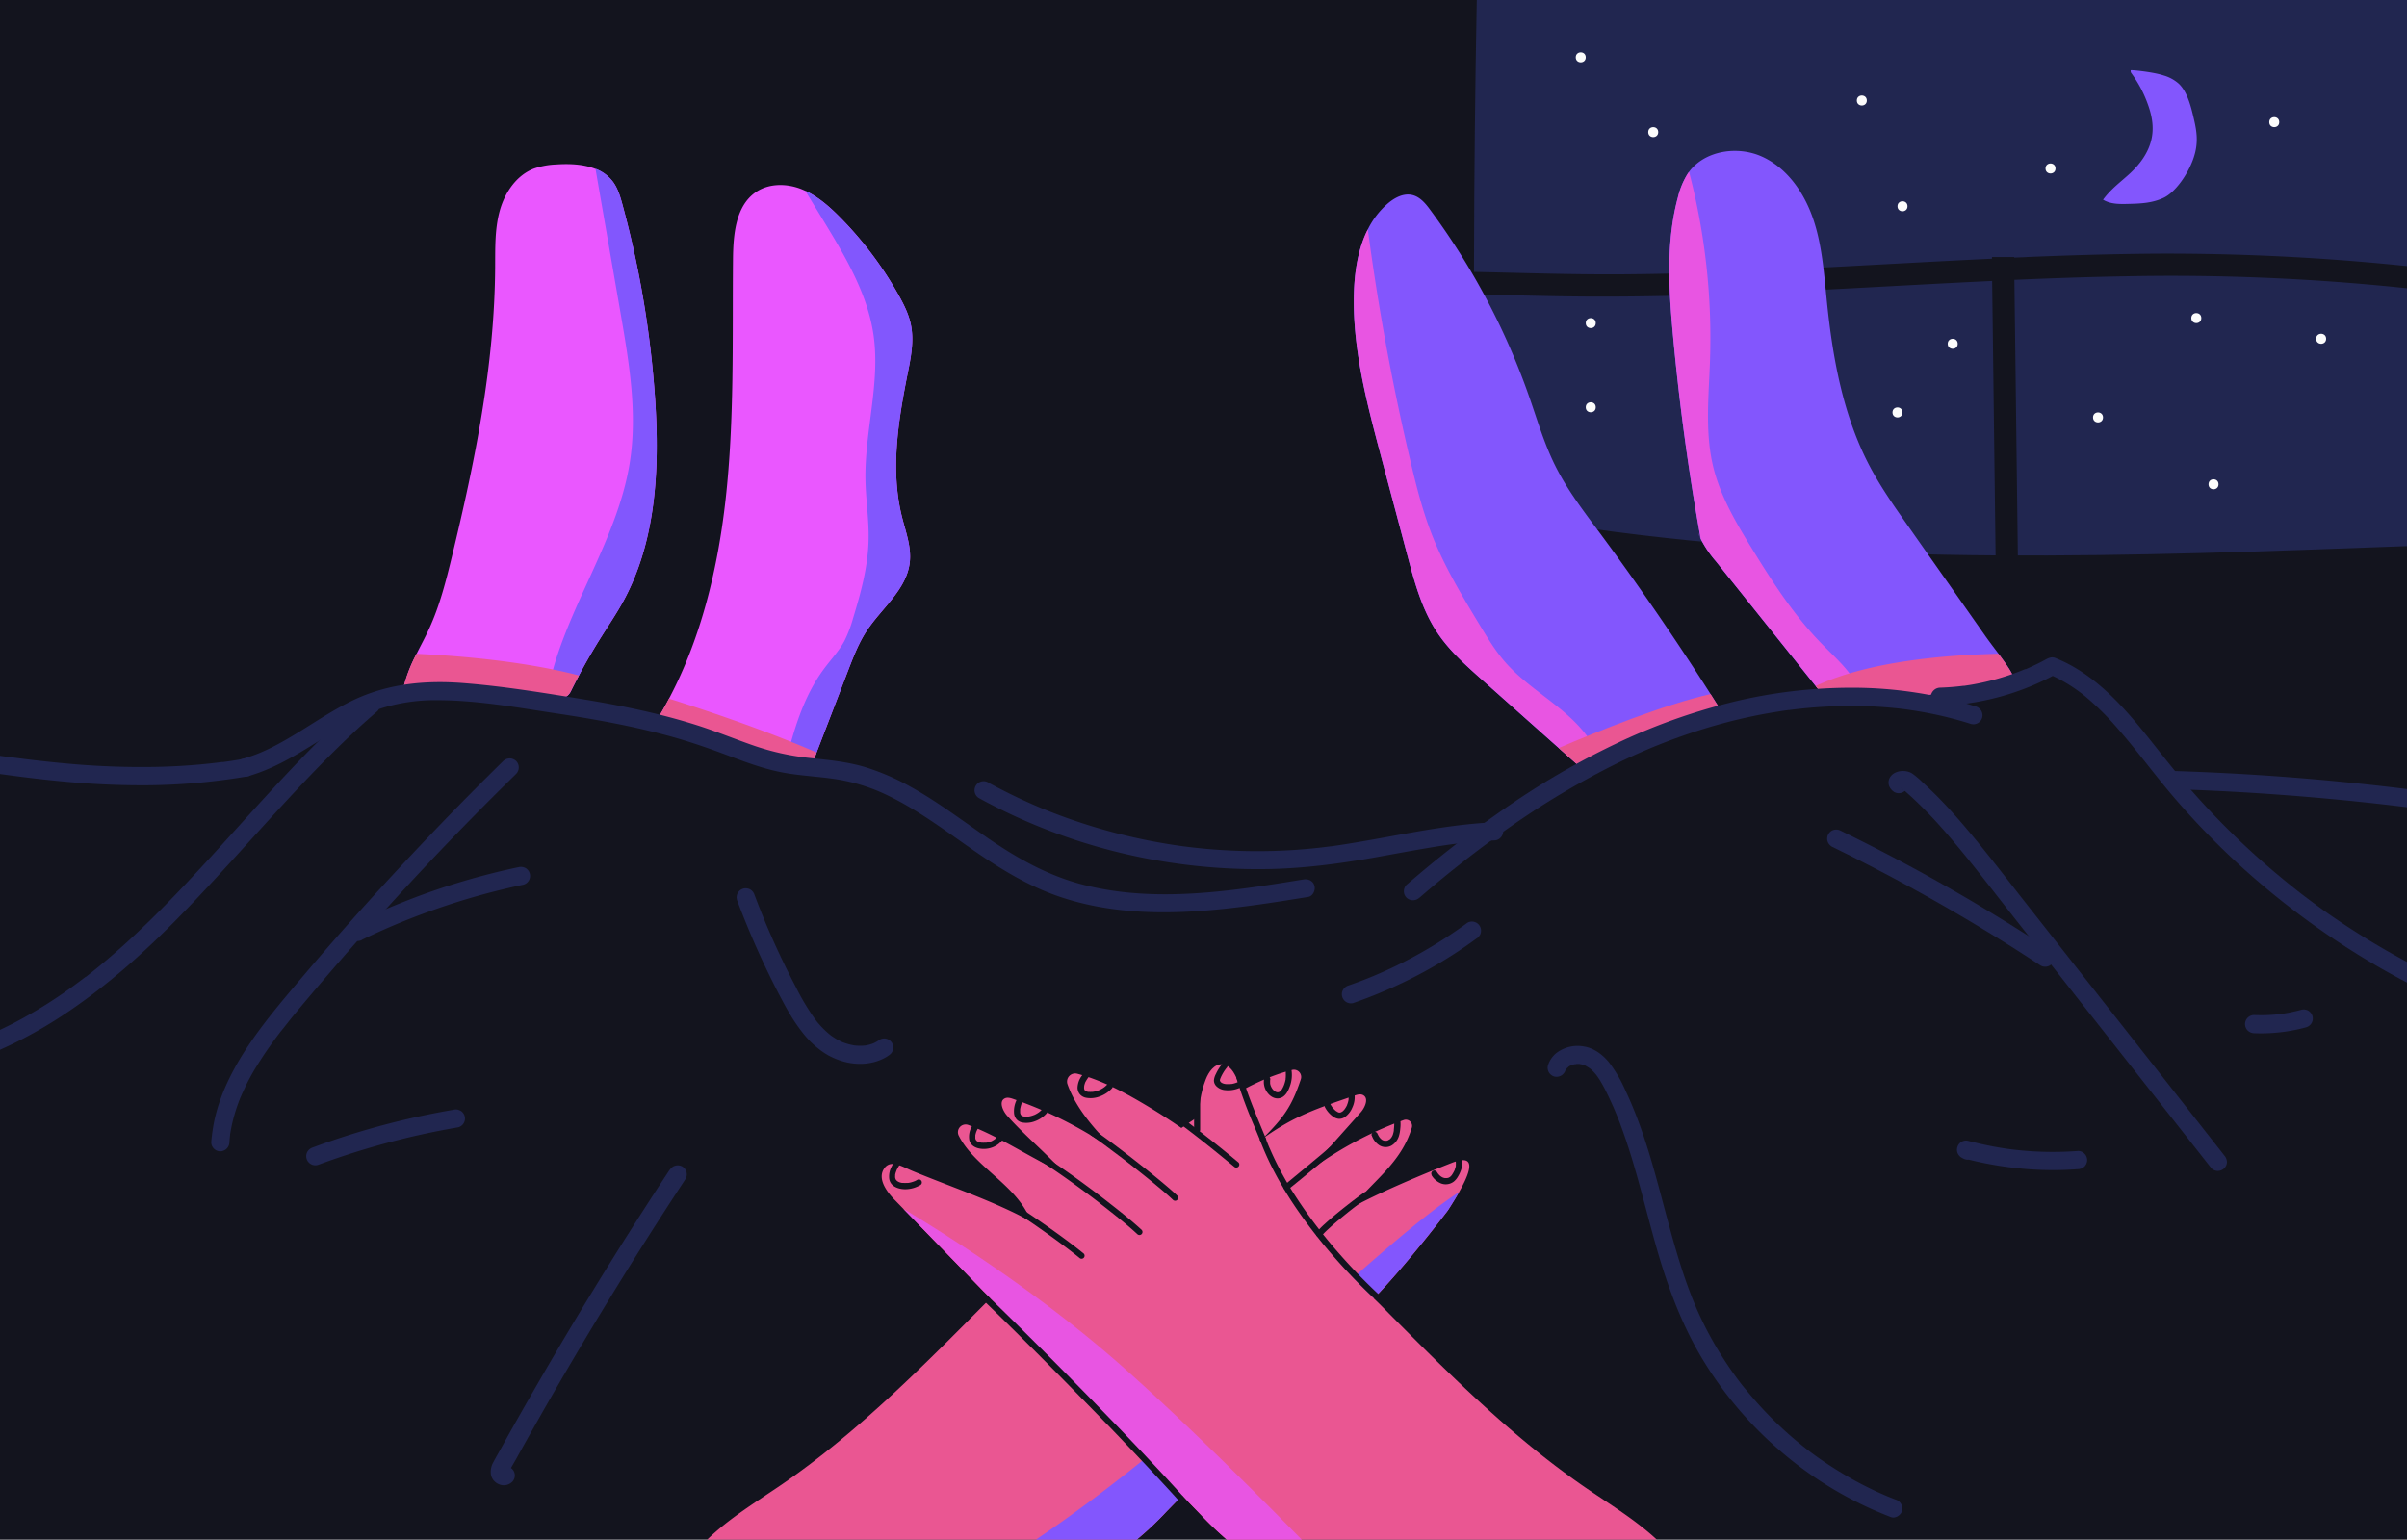 <svg xmlns="http://www.w3.org/2000/svg" width="1080" height="691.06" viewBox="0 0 1080 691.06"><g id="Layer_2" data-name="Layer 2"><g id="Couple01_448185814"><g id="Couple01_448185814-2" data-name="Couple01_448185814"><path d="M0 0h1080v691.06H0z" fill="#13141e"/><path d="M404.7 232c1.68 6.7 4.26 13.42 3.51 20.29-1.36 12.36-12.66 20.65-19.43 31-3.49 5.34-5.82 11.37-8.12 17.34q-7.12 18.56-14.26 37.1c-.37 1-.75 2-1.13 2.94-.58 1.52-1.25 3.15-2.62 4a6.6 6.6.0 0 1-4 .62 39.42 39.42.0 0 1-6.59-1.1c-7.82-1.95-15.21-5.94-22.74-9.08-12.69-5.29-36.22-9.32-36.22-9.32q3.81-6 7.09-12.23c14.46-27.38 21.9-58.4 25.38-89.41 4-35.72 3-71.79 3.32-107.74.09-11 1.15-23.72 10-30 5.88-4.17 13.91-4.16 20.6-1.55.62.25 1.23.51 1.83.79 5.89 2.73 10.92 7.18 15.54 11.84a162.85 162.85.0 0 1 26.34 35c2.34 4.18 4.53 8.54 5.49 13.25 1.49 7.29.0 14.83-1.49 22.12C403 189 399.45 211.07 404.7 232z" fill="#ea57ff"/><path d="M1080 0V245.15h-1.13c-121.83 4.56-244.72 9.07-365-7.88-17.13-2.42-34.47-5.28-51.75-3.75Q660.4 116.79 662.62.0z" fill="#212650"/><path d="M1080 119.43v9.94l-6.26-.64A1005.06 1005.06.0 0 0 954.16 124c-16.78.29-33.55.87-50.32 1.6q.2 16.17.41 32.32.69 55.58 1.39 111.16a4.64 4.64.0 0 1 2.33 3 8.41 8.41.0 0 1-5.89 10.1 5 5 0 0 1-6.31-4.81q-.43-33.51-.85-67-.52-42.14-1.06-84.26c-19.9.93-39.81 2.05-59.71 3.11-40 2.14-80 4.07-120.11 3.9-40.54-.17-81.11-2.91-121.61.0-6.42.47-6.37-9.51.0-10 44.92-3.23 90 .28 135 0 55.52-.38 110.91-4.39 166.35-7q-.15-12.28-.31-24.58Q892.86 45.75 892.28.0h10q.25 19.54.49 39.08l1 76.53c21.25-.93 42.5-1.61 63.77-1.77A1041.16 1041.16.0 0 1 1080 119.43z" fill="#13141e"/><path d="M279.33 270.46c-2.87 5.17-6.2 10.08-9.36 15.09q-5.43 8.61-10.22 17.61-1.75 3.29-3.4 6.6a6.67 6.67.0 0 1-1.68 2.42c-1.18.93-2.81 1-4.31.95l-5.05-.05-40.75-.33c-7.52-.06-15.34-.19-22.08-3.53a3.72 3.72.0 0 0-1.49-.45 66 66 0 0 1 5.93-15.33c1.92-3.84 4-7.63 5.75-11.51 4.67-10.23 7.45-21.2 10.1-32.12 10.34-42.64 19.15-86 19.4-129.88.05-8.51-.2-17.15 2.07-25.35s7.57-16.06 15.55-19a34.66 34.66.0 0 1 9.76-1.76c5.87-.41 12.32-.16 17.66 2a17.6 17.6.0 0 1 7.87 5.87c2.17 3 3.22 6.57 4.18 10.1a447.58 447.58.0 0 1 14.68 87.44C296 210.35 294.5 243.12 279.33 270.46z" fill="#ea57ff"/><path d="M404.7 232c1.68 6.7 4.26 13.42 3.51 20.29-1.36 12.36-12.66 20.65-19.43 31-3.49 5.34-5.82 11.37-8.12 17.34q-7.12 18.56-14.26 37.1c-.37 1-.75 2-1.13 2.94-.58 1.52-1.25 3.15-2.62 4a6.6 6.6.0 0 1-4 .62 39.42 39.42.0 0 1-6.59-1.1c3.78-15.58 8.19-31.3 17.74-44.1 3-4.06 6.56-7.8 9-12.25a56.1 56.1.0 0 0 3.93-10.24c3.53-11.56 6.77-23.36 7-35.44.2-8.93-1.24-17.81-1.41-26.73-.4-21.68 6.68-43.3 3.67-64.77-2.63-18.68-12.64-35.39-22.44-51.51q-4.11-6.75-8.21-13.5c5.89 2.73 10.92 7.18 15.54 11.84a162.85 162.85.0 0 1 26.34 35c2.34 4.18 4.53 8.54 5.49 13.25 1.49 7.29.0 14.83-1.49 22.12C403 189 399.45 211.07 404.7 232z" fill="#8257fd"/><path d="M279.33 270.46c-2.87 5.17-6.2 10.08-9.36 15.09q-5.43 8.61-10.22 17.61-1.75 3.29-3.4 6.6a6.67 6.67.0 0 1-1.68 2.42c-1.18.93-2.81 1-4.31.95l-5.05-.05c6-36.53 31.47-68.64 37.29-105.61 3.51-22.31-.36-45-4.22-67.29l-10.77-62c-.14-.82-.28-1.64-.4-2.46a17.6 17.6.0 0 1 7.87 5.87c2.17 3 3.22 6.57 4.18 10.1a447.58 447.58.0 0 1 14.68 87.44C296 210.35 294.5 243.12 279.33 270.46z" fill="#8257fd"/><path d="M259.75 303.16q-1.75 3.29-3.4 6.6a6.67 6.67.0 0 1-1.68 2.42c-1.18.93-2.81 1-4.31.95l-45.8-.38c-7.52-.06-15.34-.19-22.08-3.53a3.72 3.72.0 0 0-1.49-.45 66 66 0 0 1 5.93-15.33C204.89 294.27 234.59 296.61 259.75 303.16z" fill="#ea5692"/><path d="M366.4 337.73c-.37 1-.75 2-1.13 2.94-.58 1.52-1.25 3.15-2.62 4a6.6 6.6.0 0 1-4 .62c-10.35-.79-19.72-6.17-29.33-10.18-12.69-5.29-36.22-9.32-36.22-9.32q3.81-6 7.09-12.23C315.09 318.26 342.65 327.39 366.4 337.73z" fill="#ea5692"/><path d="M773.62 321.22c-23 3.3-45.46 12.25-57.37 17.58-5.5 2.45-8.74 4.14-8.74 4.14l-8.12-7.23L665.1 305.2c-7.43-6.61-15-13.33-20.43-21.63-6.75-10.26-10-22.35-13.16-34.22l-12-45.08c-6.45-24.27-12.95-49-11.95-74.06.37-9.3 2-19 6.17-27.24a36.78 36.78.0 0 1 9.06-11.72c3.06-2.57 7-4.66 10.92-3.72 3.5.84 6 3.88 8.1 6.77a316.45 316.45.0 0 1 44.36 83.85c3.58 10.26 6.65 20.75 11.46 30.49 5.41 11 12.9 20.75 20.19 30.57 16.7 22.51 34.29 48.06 49.7 72.31C769.6 314.78 771.64 318 773.62 321.22z" fill="#8356fd"/><path d="M716.25 338.8c-5.5 2.45-8.74 4.14-8.74 4.14l-8.12-7.23L665.1 305.2c-7.43-6.61-15-13.33-20.43-21.63-6.75-10.26-10-22.35-13.16-34.22l-12-45.08c-6.45-24.27-12.95-49-11.95-74.06.37-9.3 2-19 6.17-27.24.17 1.15.32 2.3.48 3.44q6.9 51 18.79 101.17c2.6 11 5.4 22 9.53 32.51 5.66 14.41 13.73 27.73 21.76 41 3.39 5.59 6.81 11.21 11.11 16.13 11.14 12.76 27.72 20.27 37.42 34.15a19.43 19.43.0 0 1 3.28 6.73C716.16 338.32 716.21 338.55 716.25 338.8z" fill="#e855e2"/><path d="M903.24 304.45c-.53 2.1-40.63 8.5-67.26 10.84-4 .35-7.76.62-11 .76a7.2 7.2.0 0 1-3.52-.44 7.06 7.06.0 0 1-2.33-2.16l-4.45-5.55-44.85-56.06a49.76 49.76.0 0 1-6.75-10q-8.26-45.72-12.49-92c-1.87-20.47-3.1-41.45 2.27-61.29a35.85 35.85.0 0 1 4.3-10.43c.22-.33.44-.65.69-1 7.14-9.56 21.73-11.81 32.71-6.85 11.34 5.12 19 16.26 23 28s4.85 24.33 6.11 36.69c2.61 25.66 7.27 51.62 19.33 74.43 4.87 9.21 10.87 17.77 16.86 26.3q17.5 24.91 35 49.84c1.61 2.29 3.77 5.11 5.84 7.87C900.31 298.25 903.62 302.92 903.24 304.45z" fill="#8356fd"/><path d="M763.1 241.88v-.12.08S763.1 241.86 763.1 241.88z" fill="#8356fd"/><path d="M763.06 241.76a21 21 0 0 1-1-2.67z" fill="#8356fd"/><path d="M836 315.29c-4 .35-7.76.62-11 .76a7.2 7.2.0 0 1-3.52-.44 7.06 7.06.0 0 1-2.33-2.16l-4.45-5.55-44.85-56.06a49.76 49.76.0 0 1-6.75-10q-8.26-45.72-12.49-92c-1.87-20.47-3.1-41.45 2.27-61.29a35.85 35.85.0 0 1 4.3-10.43c.22-.33.44-.65.69-1a295.44 295.44.0 0 1 9.41 84.35c-.54 16.05-2.36 32.37 1.42 48 3.18 13.12 10.15 25 17.21 36.47 9.3 15.16 19 30.24 31.47 43 7.09 7.25 15.37 14.22 18.12 24A14.33 14.33.0 0 1 836 315.29z" fill="#e855e2"/><path d="M773.62 321.22c-33.58 4.83-66.11 21.72-66.11 21.72l-8.12-7.23c17.88-7.66 47-19.4 68.14-24.19C769.6 314.78 771.64 318 773.62 321.22z" fill="#ea5692"/><path d="M903.24 304.45c-.61 2.42-53.68 10.53-78.25 11.6a7.2 7.2.0 0 1-3.52-.44 7.06 7.06.0 0 1-2.33-2.16l-4.45-5.55c24.23-11.4 60-14 82-14.47C900.31 298.25 903.62 302.92 903.24 304.45z" fill="#ea5692"/><path d="M654.67 535.05c-1.41 2.5-3.1 5.25-5 8.19.0.0-18.35 24.21-33.2 39.48q-43 44.26-86.05 88.51l-6.84 7A143 143 0 0 1 510 691.06H317.28c10.06-9.76 22.26-17.07 33.83-25 34.33-23.63 63.73-53.58 93.23-83.31 27.19-27.39 54.45-54.58 85.71-76.46q10.08-7 20.75-13.31c9.14-5.33 18.74-10.18 29-12.76a3.25 3.25.0 0 1 3.88 4.15c-4.1 12.36-7.79 17.28-17.12 26.67 14.45-10.39 24.37-13.48 41.19-19.31 1.24-.43 2.63-.84 3.8-.26 2.74 1.36 1 5.5-1 7.78l-24.15 27.08a165.33 165.33.0 0 1 43.42-23.62 2.8 2.8.0 0 1 3.65 3.41c-4.7 15.71-17.33 23.92-27.27 36.08C622.69 533.07 651 522.1 651 522.1 661.7 517.81 661 523.9 654.67 535.05z" fill="#ea5692"/><path d="M578.15 533.78l6.14-5q5.31-4.37 10.57-8.77c1.19-1 2.41-2 3.56-3.07a1.37 1.37.0 0 0 0-1.92 1.39 1.39.0 0 0-1.93.0c-2.58 2.38-5.35 4.57-8 6.81q-5 4.15-10 8.27l-2.19 1.8a1.35 1.35.0 0 0 0 1.92 1.39 1.39.0 0 0 1.92.0z" fill="#13141e"/><path d="M654.67 535.05c-1.41 2.5-3.1 5.25-5 8.19.0.0-18.35 24.21-33.2 39.48q-43 44.26-86.05 88.51l-6.84 7A143 143 0 0 1 510 691.06H464.77C542.52 638.72 615.16 560.73 654.67 535.05z" fill="#8356fd"/><path d="M743.43 691.06H550.48a162.23 162.23.0 0 1-11.74-11.27q-4.15-4.27-8.32-8.56l-86.08-88.52q-19.51-20.09-39-40.15l-4-4.11c-3.7-3.8-7.62-9.42-4.72-13.85s7.92-1.08 12.89 1c17.46 7.24 36.42 13.49 53 22.58-5.58-15.88-25.09-24.11-32.34-38.47a3.47 3.47.0 0 1 4.33-4.79c14.85 5.59 28 14.93 43.13 21.77-8.05-9-17.69-16.9-25.74-25.93-2-2.27-3.79-6.42-1.05-7.78 1.17-.58 2.56-.17 3.8.26a184.11 184.11.0 0 1 47.23 24.5c-9.13-9.19-18.64-19.08-22.89-31.08a3.65 3.65.0 0 1 4.4-4.73c9.92 2.62 19.27 7.36 28.17 12.56Q521 5e2 530.05 506.25c31.62 21.73 59.1 49 86.42 76.47 30 30.23 59.83 60.8 94.74 84.84C722.17 675.1 733.69 682.05 743.43 691.06z" fill="#ea5692"/><path d="M983.85 51.13c-1.27-5.28-3-10.45-6.2-13.53a17.31 17.31.0 0 0-6.77-3.72c-4.68-1.59-14.77-2.59-14.84-2.33a1.6 1.6.0 0 0 .38 1.41 54.8 54.8.0 0 1 7.19 13.52c1.7 4.59 3 10 1.8 15.69-1.32 6.42-5.42 11.65-9.56 15.52s-8.63 7-12.23 11.94c3.39 2.05 7.47 2 11.44 1.88 5.17-.13 10.45-.28 15.67-2.7s10.79-10.29 13.33-17.39C986.81 63.71 985.56 58.18 983.85 51.13z" fill="#8356fd"/><path d="M584.1 691.06H550.48a162.23 162.23.0 0 1-11.74-11.27q-4.15-4.27-8.32-8.56l-86.08-88.52q-19.51-20.09-39-40.15c25.86 15.56 64 40.51 97.92 70.5C528.72 635.6 558.6 665.08 584.1 691.06z" fill="#e855e2"/><circle cx="835.39" cy="45.1" r="2.24" fill="#fcfcfc"/><circle cx="853.64" cy="92.58" r="2.24" fill="#fcfcfc"/><circle cx="709.27" cy="25.72" r="2.24" fill="#fcfcfc"/><circle cx="1041.47" cy="152.05" r="2.24" fill="#fcfcfc"/><circle cx="876.17" cy="154.3" r="2.24" fill="#fcfcfc"/><circle cx="985.47" cy="142.77" r="2.24" fill="#fcfcfc"/><circle cx="713.76" cy="182.79" r="2.24" fill="#fcfcfc"/><circle cx="851.39" cy="185.11" r="2.24" fill="#fcfcfc"/><circle cx="993.19" cy="217.36" r="2.24" fill="#fcfcfc"/><circle cx="941.37" cy="187.35" r="2.24" fill="#fcfcfc"/><circle cx="741.79" cy="59.29" r="2.24" fill="#fcfcfc"/><circle cx="713.76" cy="145.01" r="2.24" fill="#fcfcfc"/><circle cx="1020.44" cy="54.81" r="2.24" fill="#fcfcfc"/><circle cx="920.05" cy="75.61" r="2.24" fill="#fcfcfc"/><path d="M636.91 402.92A500.52 500.52.0 0 1 678 370.85a363.85 363.85.0 0 1 45.09-27A264.34 264.34.0 0 1 772 324.93a236.1 236.1.0 0 1 26.7-5.7c1-.17 2.09-.32 3.14-.46.07.0 1-.14.59-.09s.39-.05.36.0l2-.26c2.25-.27 4.51-.5 6.77-.71q6.78-.6 13.58-.77A194.14 194.14.0 0 1 852 318c1.12.12 2.24.26 3.35.41.48.06.14.0.0.0l.89.13 1.78.26c2.23.34 4.46.72 6.67 1.14q6.66 1.27 13.2 3.06 3.27.9 6.51 1.93a4.12 4.12.0 0 0 5-2.85 4.16 4.16.0 0 0-2.85-5 186.92 186.92.0 0 0-54.67-8.41 226.49 226.49.0 0 0-55.29 6.61 270 270 0 0 0-51.36 18.43 350.77 350.77.0 0 0-46.14 26.47 508.58 508.58.0 0 0-43 32.68c-1.67 1.42-3.35 2.84-5 4.27a4.1 4.1.0 0 0 0 5.77 4.21 4.21.0 0 0 5.78.0z" fill="#212650"/><path d="M110.9 348.49c14.8-4.11 27.3-13.12 40.29-20.93 6.32-3.79 12.84-7.35 19.86-9.65a81.36 81.36.0 0 1 25.71-3.64c17.59.06 35.24 3.27 52.59 5.89 17.66 2.66 35.28 5.8 52.49 10.62 8.45 2.37 16.71 5.25 24.91 8.35s16.16 6.06 24.65 7.63c9 1.68 18.28 1.82 27.29 3.6a82 82 0 0 1 20 6.84c13.14 6.39 24.87 15.21 36.81 23.53 12.43 8.67 25.25 16.71 39.67 21.65 31.91 10.92 66.58 7.2 99.23 2.19q6.27-1 12.54-2c2.18-.35 3.39-3.06 2.85-5-.63-2.31-2.84-3.2-5-2.84C552.35 4e2 518.1 405.44 485.7 397c-14.94-3.88-28.16-11.16-40.86-19.75-12.11-8.2-23.71-17.21-36.54-24.28a105.34 105.34.0 0 0-19.84-8.58c-8.16-2.5-16.61-3.29-25.06-4.18a113.22 113.22.0 0 1-25.84-5.79c-8.2-2.87-16.23-6.17-24.51-8.82-17-5.43-34.56-9-52.17-11.87s-35.32-5.77-53.06-7.15c-17.19-1.34-34.07.29-49.74 7.88-13.51 6.54-25.36 16.06-39 22.36a66.74 66.74.0 0 1-10.35 3.78c-5.06 1.41-2.91 9.28 2.17 7.87z" fill="#212650"/><path d="M670.34 369.06c-16.4.77-32.59 3.79-48.71 6.73-7.94 1.44-15.88 2.86-23.87 4l-.66.09h-.22l-1.31.16q-1.47.19-2.94.36c-1.87.21-3.74.41-5.61.58-3.68.33-7.36.59-11 .76a254.51 254.51.0 0 1-44.41-1.81l-1.2-.15c.73.09-.51-.08-.71-.1l-2.79-.41c-1.86-.28-3.71-.58-5.57-.91q-5.44-.94-10.87-2.13-10.82-2.36-21.41-5.65t-20.84-7.47l-1.3-.54-.7-.29-2.59-1.11q-2.49-1.1-4.95-2.23-5-2.32-9.94-4.88c-1.67-.86-3.33-1.75-5-2.65a4.08 4.08.0 1 0-4.12 7 258.35 258.35.0 0 0 84.9 28.64 261.49 261.49.0 0 0 45.24 3c15.79-.35 31.39-2.43 46.92-5.17 8-1.42 16-2.95 24.05-4.29 8.21-1.38 15.17-2.39 23.51-3 2-.16 4.09-.29 6.13-.38a4.08 4.08.0 1 0 0-8.16z" fill="#212650"/><path d="M1080 431.74V441l-.18-.09a350.54 350.54.0 0 1-37.53-22.79 362.59 362.59.0 0 1-35-27.65A351.31 351.31.0 0 1 976.4 359c-9.14-10.54-17.29-21.89-26.5-32.37a122.76 122.76.0 0 0-14.34-14.14l-1.17-.94-.35-.28v0l-1.82-1.34c-1.39-1-2.81-1.94-4.27-2.84s-2.86-1.69-4.33-2.45c-.74-.38-1.5-.74-2.25-1.1l-.34-.15q-4.44 2.34-9.08 4.29a117.3 117.3.0 0 1-29.68 8.12c-3.89.52-7.81.86-11.75 1a4.15 4.15.0 0 1-4.09-4.08 3.71 3.71.0 0 1 0-.67 3 3 0 0 1 .06-.32 4.3 4.3.0 0 1 4-3.09q3.48-.11 6.95-.44c1.17-.11 2.34-.24 3.5-.39h.25.17l.76-.12 1.92-.29c2.29-.38 4.57-.84 6.83-1.36a112.7 112.7.0 0 0 11.92-3.46l1.79-.65c1.21-.45 2.42-.91 3.61-1.41l.44-.18h.06v0h.18.09l1.59-.7c2.18-1 4.33-2 6.44-3.15 1.68-.9 3.35-2 5.31-1.14 1.15.48 2.3 1 3.42 1.5 1.86.88 3.67 1.85 5.43 2.89 14.6 8.68 25.49 22.07 35.88 35.21 3 3.8 6 7.59 9.08 11.34 2.32 2.83 4.68 5.64 7.09 8.39l.26.3q8.84 10.08 18.43 19.45t20 18.1q5.17 4.33 10.5 8.48l.33.25h0v0h0v0h0v0 0h0v0h0c.11.09.22.18.34.26l1.45 1.11 2.48 1.86c1.8 1.34 3.62 2.67 5.44 4A351.67 351.67.0 0 0 1080 431.74z" fill="#212650"/><path d="M102.93 512.67c.06-.79.13-1.59.22-2.38.0-.19.0-.37.07-.56s.1-.77.0-.15.0.0.0-.15.07-.46.1-.69q.38-2.34.9-4.65a74.84 74.84.0 0 1 2.76-9.16c.27-.74.56-1.47.85-2.2.14-.35.3-.69.43-1 0 .09-.38.86-.09.2l.28-.64q1-2.17 2-4.31c1.45-2.9 3-5.73 4.73-8.5s3.47-5.46 5.33-8.1q1.41-2 2.85-4l1.38-1.84.69-.91c.12-.15.24-.3.35-.46l.35-.45-.28.37c2.06-2.5 4-5.08 6.07-7.59 2.21-2.68 4.45-5.35 6.69-8q14.1-16.72 28.71-33t29.7-32.14q15.1-15.84 30.68-31.21l3.89-3.82a4.13 4.13.0 0 0 0-5.77 4.18 4.18.0 0 0-5.78.0Q210.06 357 194.74 373T164.6 405.38q-14.76 16.37-29 33.18c-8.84 10.44-17.79 20.92-25.26 32.4-7.13 11-13 23.15-14.91 36.16-.28 1.85-.51 3.69-.65 5.55a4.1 4.1.0 0 0 4.08 4.08 4.19 4.19.0 0 0 4.09-4.08z" fill="#212650"/><path d="M162.54 421.73q7.67-3.72 15.53-7l-1 .41q10.92-4.59 22.15-8.37t22.7-6.7q6.42-1.64 12.9-3a4.07 4.07.0 0 0 1-7.45 4.44 4.44.0 0 0-3.14-.41q-7.46 1.57-14.81 3.5t-14.56 4.18q-7.23 2.26-14.35 4.87c-5 1.85-10 3.85-15 5.94q-7 2.94-13.82 6.21l-1.71.82a4.06 4.06.0 0 0-1.46 5.58 4.11 4.11.0 0 0 2.44 1.88l1.08.14a4 4 0 0 0 2.06-.56z" fill="#212650"/><path d="M330.63 403.82q4.13 11 8.92 21.76 4.6 10.34 9.82 20.37c1.59 3 3.19 6.08 4.94 9a75 75 0 0 0 6.05 8.84 40.82 40.82.0 0 0 6.78 6.81 34.29 34.29.0 0 0 4.61 3.13 33.53 33.53.0 0 0 5.07 2.21c6.51 2.26 14 2.18 20.14-1.11a15.57 15.57.0 0 0 1.83-1.14 4.37 4.37.0 0 0 1.88-2.44 4.07 4.07.0 0 0-2.85-5 4 4 0 0 0-3.15.41 16.66 16.66.0 0 1-3.25 1.81l1-.41a18.56 18.56.0 0 1-4.63 1.25l1.09-.14a22.33 22.33.0 0 1-5.89.0l1.08.15a26.76 26.76.0 0 1-6.69-1.83l1 .41a27.85 27.85.0 0 1-6.15-3.6l.82.64a41.86 41.86.0 0 1-7.34-7.47l.64.82a101.2 101.2.0 0 1-9.11-15q-4.65-8.82-8.81-17.89-2.36-5.12-4.54-10.28l.41 1q-3-7.17-5.75-14.45a4.4 4.4.0 0 0-1.88-2.44 4.15 4.15.0 0 0-3.14-.41 4.11 4.11.0 0 0-2.44 1.87 4 4 0 0 0-.42 3.15z" fill="#212650"/><path d="M300.49 525q-8.87 13.49-17.51 27.09t-17.05 27.38q-8.42 13.75-16.59 27.66t-16.13 27.94q-4 7-7.91 14.12c-1.3 2.34-2.65 4.67-3.89 7a8.74 8.74.0 0 0-1.11 5.8 5.87 5.87.0 0 0 3.52 4.16 5.39 5.39.0 0 0 6-1.05 4.1 4.1.0 0 0 0-5.76 4.17 4.17.0 0 0-5.78.0c.66-.44.81-.57.47-.38l1-.41a.84.84.0 0 1-.27.08l1.08-.14a2.06 2.06.0 0 1-.43.0l1.08.15a2.49 2.49.0 0 1-.44-.14l1 .42c-.76-.38.43.43.23.23s.6 1 .22.24l.41 1a2.35 2.35.0 0 1-.14-.52l.14 1.08a3.86 3.86.0 0 1 0-.68l-.15 1.08a5.5 5.5.0 0 1 .39-1.33l-.41 1c1-2.24 2.37-4.38 3.57-6.54s2.4-4.34 3.62-6.5q3.66-6.56 7.37-13.08 7.47-13.11 15.14-26.1t15.47-25.74q7.83-12.81 15.87-25.5t16.27-25.24l2.08-3.17a4.1 4.1.0 0 0-1.46-5.58 4.18 4.18.0 0 0-5.59 1.46z" fill="#212650"/><path d="M702.57 480.33l.08-.23c.15-.41.11-.31-.13.3a3.4 3.4.0 0 0 .22-.43c.11-.21.25-.4.38-.6.26-.42.15.13-.21.26.23-.08.62-.63.83-.83.57-.57-.64.37-.18.12.24-.13.47-.31.7-.45s.28-.16.43-.23c.48-.26.68-.05-.09.0a6.33 6.33.0 0 0 1.16-.39c.37-.1.73-.17 1.1-.25.6-.13.33.21-.21.0a2.78 2.78.0 0 0 .75-.06c.43.0.85.0 1.27.0a4 4 0 0 0 .76.07c-.09.0-1-.19-.33.0.41.1.82.18 1.22.3l.6.19c1 .3-.62-.36.06.0a27.76 27.76.0 0 1 2.5 1.52c.51.36-.71-.65.0.0.19.17.39.33.57.5.42.39.82.79 1.21 1.2s.68.78 1 1.17c.65.78-.33-.48.0.0.15.22.31.42.47.64.66.94 1.28 1.93 1.86 2.93 1.11 1.91 2.1 3.9 3.06 5.9.51 1.07 1 2.15 1.51 3.24.24.54.49 1.08.73 1.63.09.21.19.43.28.65s.19.44.28.66c.17.38.19.44.08.17-.24-.56.22.52.21.5.11.27.22.55.34.82l.6 1.49c.48 1.22 1 2.44 1.42 3.66 6.9 18.38 11.07 37.6 16.51 56.43 5.15 17.81 11.72 35.16 21.59 50.94A170.7 170.7.0 0 0 798.54 651 168 168 0 0 0 842 678.3c2.13.91 4.27 1.79 6.43 2.62 2 .77 4.56-.85 5-2.85a4.2 4.2.0 0 0-2.85-5c-1-.37-1.93-.74-2.88-1.13-.48-.2-1-.38-1.43-.59 1 .43.0.0-.17-.07l-.85-.37c-2-.86-4-1.77-5.9-2.71q-5.72-2.76-11.19-6c-3.74-2.19-7.4-4.52-11-7q-2.67-1.85-5.26-3.81c-.41-.31-.83-.62-1.23-.94l.09.07-.73-.57c-.81-.64-1.62-1.28-2.42-1.93a168.82 168.82.0 0 1-18.57-17.7c-1.45-1.61-2.86-3.24-4.25-4.91-.66-.79-1.31-1.59-2-2.39l-1-1.21-.57-.73-.12-.16c-2.6-3.39-5.07-6.89-7.39-10.47a161.32 161.32.0 0 1-12.21-22.54l-.66-1.53c-.08-.19-.39-.92-.08-.18-.12-.28-.23-.55-.34-.83-.48-1.16-.95-2.32-1.41-3.49-.91-2.33-1.77-4.68-2.6-7-1.63-4.68-3.11-9.41-4.51-14.17-5.58-19-9.75-38.51-16.66-57.14-1.79-4.85-3.77-9.64-6-14.32a59.86 59.86.0 0 0-7.21-12.32c-2.76-3.44-6.7-6.45-11.14-7.2a15.69 15.69.0 0 0-12.79 3.09 11.78 11.78.0 0 0-3.54 5.36 4.11 4.11.0 0 0 2.85 5 4.19 4.19.0 0 0 5-2.85z" fill="#212650"/><path d="M854 348.43a3.59 3.59.0 0 1 1.39 3.77c-.3 1.62-1.35 2-.83 1.48-.86.82-.83.58-.53.42.47-.25-.61.29-.58.24s.25-.08.3-.1a3.2 3.2.0 0 0 .33-.07c-.71.32-1 .09-.38.06h.37c.63.0-.56.0-.54-.09a4.34 4.34.0 0 1 .7.19c-.85-.17-.81-.38-.5-.18-1-.64-.57-.47-.31-.23l1.18 1c2.61 2.28 5.14 4.65 7.59 7.08 5 4.92 9.63 10.12 14.13 15.45 9.37 11.1 18.18 22.67 27.16 34.09q14.21 18 28.39 36.08l28.5 36.22 28.38 36.08 3.49 4.43a4.08 4.08.0 0 0 2.88 1.19 4.15 4.15.0 0 0 2.89-1.19 4.09 4.09.0 0 0 1.2-2.89 4.73 4.73.0 0 0-1.2-2.88L968.5 481l-29.44-37.42-29.44-37.43c-9.34-11.87-18.5-23.93-28.29-35.44-4.69-5.51-9.56-10.87-14.76-15.9q-1.89-1.84-3.84-3.61a38.89 38.89.0 0 0-4.69-4c-2.93-1.91-8.08-1.51-10 1.68a4.59 4.59.0 0 0-.5 3.58 5.65 5.65.0 0 0 2.36 3A4.12 4.12.0 0 0 855.5 354a4.19 4.19.0 0 0-1.46-5.58z" fill="#212650"/><path d="M821.8 379.94q9.48 4.6 18.84 9.47t18.59 9.94q9.24 5.08 18.34 10.4t18.07 10.86q8.93 5.52 17.71 11.26l2.24 1.47a4.2 4.2.0 0 0 3.14.41 4.08 4.08.0 0 0 1-7.45q-8.81-5.81-17.76-11.37t-18-10.92q-9.09-5.34-18.31-10.46t-18.56-10q-9.3-4.86-18.73-9.49l-2.39-1.18a4.42 4.42.0 0 0-3.15-.41 4.09 4.09.0 0 0-2.85 5 4.07 4.07.0 0 0 1.87 2.44z" fill="#212650"/><path d="M1080 354.15v8.15q-6.66-.82-13.33-1.57-22.49-2.5-45.05-4.13-19.17-1.39-38.39-2.13c-2.26-.09-4.52-.16-6.79-.24a4.08 4.08.0 0 1-.3-8.15h.3q12.87.42 25.73 1.12 22.94 1.26 45.81 3.44Q1064 352.17 1080 354.15z" fill="#212650"/><path d="M170 318.29a3.52 3.52.0 0 1-.77 1c-1.92 1.65-3.82 3.33-5.7 5-15.35 13.84-29.47 29-43.36 44.23S92.52 399.28 78 413.93 48.13 442.17 31.16 453.7A199.76 199.76.0 0 1 4.7 469c-1.55.75-3.12 1.46-4.7 2.17v-8.94c2.09-1 4.17-2 6.22-3.07A211.8 211.8.0 0 0 32 443.2c2-1.45 4-2.94 6-4.45l.3-.23.11-.08v0h0 .06.05v0l.57-.44 1.54-1.21q1.45-1.15 2.91-2.34 5.82-4.74 11.4-9.76c7.69-6.9 15.07-14.14 22.25-21.56 14.41-14.85 28.05-30.39 42-45.63 7.65-8.33 15.4-16.59 23.43-24.57 6.68-6.65 13.55-13.11 20.7-19.28a4.1 4.1.0 0 1 6.54 4.78z" fill="#212650"/><path d="M111.46 348.33a2.75 2.75.0 0 1-.56.16l-1 .16c-1.33.22-2.67.44-4 .64a283.41 283.41.0 0 1-40 3.16 376.87 376.87.0 0 1-38.59-1.8c-9.14-.86-18.25-2-27.35-3.25v-8.17l3.71.51 1 .14H5l.38.05 2.38.31 4.76.6c6.34.77 12.7 1.45 19.07 2a358.61 358.61.0 0 0 38.64 1.36Q80 344 89.71 343.12c3.28-.3 6.56-.66 9.82-1.09h.43H1e2h.13l1.14-.16 2.47-.36c1.65-.25 3.31-.52 5-.81a4.1 4.1.0 0 1 2.74 7.71z" fill="#212650"/><path d="M607.25 450.17a215.54 215.54.0 0 0 23.1-9.57 207.68 207.68.0 0 0 21-11.73q5.72-3.64 11.16-7.65a3.15 3.15.0 0 0 1.15-1.05 3 3 0 0 0 .73-1.39 4.07 4.07.0 0 0-2.85-5 4 4 0 0 0-3.15.41q-7.6 5.58-15.71 10.46t-16.54 8.95q-4.78 2.31-9.68 4.37l1-.41q-6.11 2.58-12.38 4.75a4.32 4.32.0 0 0-2.44 1.88 4.09 4.09.0 0 0 1.46 5.58 4.09 4.09.0 0 0 3.15.41z" fill="#212650"/><path d="M885 512.87l-.79-.43c-1 2.48-2.09 5-3.14 7.45a160.15 160.15.0 0 0 20.4 4 150.49 150.49.0 0 0 19.79 1.28q5.58.0 11.15-.42a4.34 4.34.0 0 0 2.88-1.19 4.17 4.17.0 0 0 1.2-2.89 4.13 4.13.0 0 0-1.2-2.88 4 4 0 0 0-2.88-1.2 151.33 151.33.0 0 1-24.46-.15c-2.31-.2-4.62-.46-6.91-.77l1.08.15q-7.43-1-14.74-2.73c-1.38-.33-2.77-.68-4.14-1a4 4 0 0 0-4.82 2.36 3.9 3.9.0 0 0-.2 2.65 4.16 4.16.0 0 0 1.87 2.44l.78.43a4.27 4.27.0 0 0 3.15.41 4.16 4.16.0 0 0 2.44-1.87 4.11 4.11.0 0 0 .41-3.14 4.16 4.16.0 0 0-1.87-2.44z" fill="#212650"/><path d="M1011.42 463.73a76.76 76.76.0 0 0 18.46-1.49q2.44-.5 4.86-1.16a4.24 4.24.0 0 0 2.44-1.87 4.18 4.18.0 0 0 .41-3.15 4.12 4.12.0 0 0-1.88-2.43 4.2 4.2.0 0 0-3.14-.41 74.89 74.89.0 0 1-9.51 1.94l1.09-.15a72.25 72.25.0 0 1-12.73.56 4.1 4.1.0 0 0-4.09 4.08 4.11 4.11.0 0 0 1.2 2.88 4.38 4.38.0 0 0 2.89 1.2z" fill="#212650"/><path d="M142.59 522.87q12-4.44 24.26-8t24.78-6.22q7-1.48 14-2.69a4.08 4.08.0 0 0 1-7.45l-1-.41a4 4 0 0 0-2.17.0q-12.59 2.14-25 5.2t-24.56 7q-6.79 2.2-13.5 4.69a4.45 4.45.0 0 0-2.44 1.88 4.08 4.08.0 0 0 1.47 5.58 4 4 0 0 0 3.14.41z" fill="#212650"/><path d="M762 239.09l1 2.67A21 21 0 0 1 762 239.09z" fill="#e855e2"/><path d="M763.06 241.76v.08s0 0 0 0z" fill="#e855e2"/><path d="M439.56 582q3.79 3.63 7.56 7.31 4.29 4.19 8.56 8.41 4.62 4.59 9.23 9.2 4.86 4.86 9.69 9.76t9.92 10.1q5 5.1 10 10.22t9.62 10q4.57 4.79 9.11 9.6 4.2 4.46 8.35 8.95 3.72 4 7.38 8.09l1.61 1.8a1.36 1.36.0 0 0 1.92-1.92q-3.5-3.93-7.05-7.79-4.06-4.43-8.17-8.8-4.46-4.76-8.94-9.47-4.76-5-9.53-9.93t-9.85-10.16q-5-5.11-10-10.19t-9.78-9.87q-4.67-4.68-9.36-9.35-4.35-4.32-8.72-8.6-3.91-3.84-7.85-7.64l-1.74-1.67a1.41 1.41.0 0 0-1.93.0 1.39 1.39.0 0 0 0 1.93z" fill="#13141e"/><path d="M457.13 545c3.58 2.24 7.06 4.66 10.51 7.1q5.94 4.18 11.75 8.58l1.44 1.11c-.25-.2.0.0.13.1l.32.25.7.54c.78.62 1.57 1.24 2.34 1.88a1.36 1.36.0 0 0 1.93-1.92c-3.36-2.76-6.85-5.36-10.35-7.93Q470 550.43 464 546.31c-1.81-1.23-3.63-2.45-5.49-3.62a1.36 1.36.0 0 0-1.37 2.35z" fill="#13141e"/><path d="M465.06 520c2.71 1.64 5.34 3.39 8 5.16q4.88 3.33 9.64 6.8 5.11 3.7 10.13 7.55l1.24 1 .29.23c.16.12-.17-.14.0.0l.13.1.63.48 2.43 1.91q2.28 1.79 4.52 3.61c2.55 2.07 5.07 4.18 7.49 6.39l.74.68a1.36 1.36.0 0 0 1.93-1.92c-2.33-2.16-4.76-4.21-7.21-6.23-3.11-2.56-6.28-5-9.47-7.51-3.36-2.59-6.74-5.12-10.16-7.62-3.22-2.35-6.48-4.68-9.77-6.94-2.72-1.87-5.46-3.71-8.26-5.44l-.86-.53a1.36 1.36.0 0 0-1.38 2.35z" fill="#13141e"/><path d="M489.62 509.66c2.06 1.36 4.06 2.81 6.05 4.27q4 3 8 6l.54.42v0l.32.24 1.06.83 2.18 1.7q2.15 1.68 4.26 3.37 4 3.18 7.93 6.47c2 1.67 4 3.36 5.87 5.14l.53.5a1.36 1.36.0 0 0 1.92-1.92c-1.78-1.72-3.67-3.34-5.56-4.94q-3.84-3.24-7.76-6.37-4.28-3.43-8.63-6.79-4.16-3.21-8.36-6.34c-2.11-1.56-4.22-3.1-6.39-4.57l-.6-.4a1.37 1.37.0 0 0-1.86.49 1.39 1.39.0 0 0 .48 1.86z" fill="#13141e"/><path d="M554.25 522.78l5.62-3.93a1.36 1.36.0 1 0-1.38-2.34l-5.62 3.92a1.36 1.36.0 0 0 1.38 2.35z" fill="#13141e"/><path d="M592.83 554.89a33.56 33.56.0 0 1 3-3.09c1.41-1.32 2.86-2.59 4.34-3.83s3.21-2.67 4.85-4l2.44-1.91.11-.08c.15-.12-.19.15.0.0l.26-.2.59-.45 1.14-.86c1.33-1 2.68-2 4-2.95a1.36 1.36.0 0 0-1.37-2.35c-2.86 2-5.62 4.11-8.35 6.26-3.21 2.53-6.39 5.12-9.4 7.89a34.09 34.09.0 0 0-3.52 3.59 1.39 1.39.0 0 0 0 1.92 1.37 1.37.0 0 0 1.92.0z" fill="#13141e"/><path d="M538.74 521.48c-1.16-12.45-2.25-25.43 2.3-37.07 1.29-3.31 3.79-6.92 7.35-6.72 3.38.19 5.46 3.71 6.71 6.85 6.17 15.5 21.76 64.71 21.76 64.71z" fill="#ea5692"/><path d="M565.43 511.92a126.07 126.07.0 0 0 5.1 11.61c1.87 3.74 3.91 7.39 6.08 11s4.37 6.92 6.73 10.27 4.71 6.51 7.2 9.66q3.42 4.37 7.06 8.56 3.24 3.76 6.64 7.41 2.91 3.12 5.91 6.14c1.58 1.59 3.19 3.17 4.82 4.72q1.66 1.59 3.38 3.14c.51.47 1 .94 1.56 1.39l.06.06a1.36 1.36.0 0 0 1.93-1.92l-1.06-.94q-1.49-1.34-2.94-2.7c-1.51-1.42-3-2.87-4.48-4.33q-2.86-2.84-5.64-5.76c-2.2-2.33-4.37-4.69-6.48-7.1q-3.56-4-6.93-8.2l-1.78-2.22-.88-1.14-.2-.25c-.15-.2.0.0.0.0l-.09-.13-.46-.59q-1.8-2.36-3.54-4.74c-2.37-3.28-4.65-6.62-6.81-10s-4.31-7.09-6.25-10.76q-1.47-2.76-2.8-5.59c-.43-.92-.86-1.85-1.27-2.78-.21-.48-.42-.95-.62-1.43l-.09-.21s.09.2.0.06-.08-.21-.13-.32-.2-.5-.31-.74c-.38-.94-.75-1.89-1.11-2.84a1.4 1.4.0 0 0-1.68-.95 1.38 1.38.0 0 0-1 1.68z" fill="#13141e"/><path d="M403 519.54a14.62 14.62.0 0 0-3 4.17 9.25 9.25.0 0 0-1 5.45c.61 3.73 4.88 4.85 8.12 4.58a13.39 13.39.0 0 0 5.89-1.88 1.36 1.36.0 0 0-1.38-2.34c-.32.19-.64.37-1 .53l-.23.12c-.06.0-.32.14-.1.0l-.55.22a12.31 12.31.0 0 1-2.23.55c.24.0.0.0.0.0h-.26a5.85 5.85.0 0 1-.59.0 9.28 9.28.0 0 1-1.18.0h-.5c-.08.0-.33.0.0.0h-.22a8.08 8.08.0 0 1-1-.24l-.42-.15c.29.1-.09-.05-.17-.09a3.62 3.62.0 0 1-.43-.24l-.18-.12c-.13-.08.17.15.0.0a3.61 3.61.0 0 1-.35-.33l-.14-.15c-.13-.15.12.18.0.0s-.17-.28-.25-.43-.08-.23.0.0c0-.12-.08-.23-.11-.35s-.1-.51-.06-.23a6 6 0 0 1 0-1v-.25-.14a9.17 9.17.0 0 1 .27-1c.05-.16.11-.32.17-.47s.07-.2.11-.3.0.06.0-.08a15.49 15.49.0 0 1 1.19-2.15c.12-.18.24-.35.37-.52s.16-.2.0.0a3.36 3.36.0 0 1 .24-.29 12.49 12.49.0 0 1 .85-.93 1.36 1.36.0 0 0-1.92-1.92z" fill="#13141e"/><path d="M439.77 501.4a12.11 12.11.0 0 0-3.79 4.32 9.1 9.1.0 0 0-1.08 5.9c.91 4.16 6.46 4.65 9.79 3.56a10.4 10.4.0 0 0 5-3.35 1.4 1.4.0 0 0 0-1.92 1.38 1.38.0 0 0-1.93.0 9.74 9.74.0 0 1-.74.83l-.37.34-.21.18c-.29.24.22-.15-.08.06a8.47 8.47.0 0 1-.89.58 4.77 4.77.0 0 1-.44.24l-.31.15c-.06.0-.37.15-.08.0a11.89 11.89.0 0 1-2.1.58c-.22.05.33.0.0.0h-.22a5.25 5.25.0 0 1-.56.0 8.39 8.39.0 0 1-1.12.0h-.08-.22l-.56-.12-.49-.15-.28-.1c.29.1-.05.0-.09.0a5 5 0 0 1-.5-.29l-.18-.13c.22.17.0.0.0.0l-.2-.2c-.17-.17.0.0.0.0a3 3 0 0 1-.19-.3s-.17-.37-.07-.11a3.13 3.13.0 0 1-.16-.52c0-.07.0-.34.0-.06.0-.08.0-.16.0-.25s0-.41.0-.62a1.94 1.94.0 0 0 0-.24c0-.17.0-.17.0.0v-.19a10.56 10.56.0 0 1 .27-1.11c.06-.19.12-.38.19-.56l.09-.22c.11-.3-.08.15.05-.12a12.64 12.64.0 0 1 .61-1.15c.12-.2.25-.4.39-.59a2.43 2.43.0 0 1 .14-.2c.18-.25-.11.12.08-.1a10.9 10.9.0 0 1 .92-1c.16-.15.32-.3.49-.43l.18-.16c-.23.19.16-.11.2-.14a1.36 1.36.0 0 0-1.37-2.35z" fill="#13141e"/><path d="M459 489.2a16.62 16.62.0 0 0-3.12 5.08 11.34 11.34.0 0 0-.88 5.45 4.94 4.94.0 0 0 1.14 2.67 4.64 4.64.0 0 0 2.55 1.41 10.64 10.64.0 0 0 5.64-.56 13 13 0 0 0 5.24-3.49 1.36 1.36.0 1 0-1.93-1.92 9.62 9.62.0 0 1-.84.85c-.12.11-.24.22-.37.32s-.33.27-.1.09l-.29.21a12.5 12.5.0 0 1-2 1.13c-.35.17.16-.05-.06.0l-.28.11-.51.18a10.59 10.59.0 0 1-1.23.32c-.15.0-.31.06-.47.09-.39.07.28.0-.11.0h-.24a7.76 7.76.0 0 1-1.18.0h-.29c-.08.0-.34-.05-.05.0l-.5-.1-.28-.09c-.05.0-.24-.1.0.0a5.79 5.79.0 0 1-.54-.31c-.17-.1.21.21.0.0l-.16-.16c-.24-.22.07.14.0.0l-.15-.23a1.74 1.74.0 0 0-.1-.19c-.16-.29.0.17.0.0s-.12-.38-.16-.58v-.22c.05.35.0.0.0-.08a3.38 3.38.0 0 1 0-.45c0-.19.0-.38.0-.57a1.64 1.64.0 0 0 0-.22c0-.29.0.22.0-.14a14.72 14.72.0 0 1 .61-2.37c.07-.2.15-.39.23-.59.14-.38-.12.24.05-.14.06-.11.11-.23.16-.34.2-.42.41-.83.65-1.23s.47-.74.72-1.1l.19-.26c-.16.22.09-.1.1-.12l.49-.57A1.36 1.36.0 1 0 459 489.2z" fill="#13141e"/><path d="M489.89 478.14a19.82 19.82.0 0 0-4.41 4.59 9.62 9.62.0 0 0-2 5.47 4.77 4.77.0 0 0 1.11 3 4.86 4.86.0 0 0 2.62 1.48 11.31 11.31.0 0 0 6-.49 13.75 13.75.0 0 0 5.68-3.67 1.36 1.36.0 0 0-1.93-1.93 11.36 11.36.0 0 1-.85.85q-.22.21-.45.39s-.35.26-.11.09l-.29.21a13.16 13.16.0 0 1-2.2 1.23c.28-.12-.09.0-.12.0l-.23.09-.57.19a11.4 11.4.0 0 1-1.28.32l-.59.1c.32-.05-.08.0-.12.0h-.24a11.11 11.11.0 0 1-1.29.0h-.29c-.08.0-.33-.06.0.0-.19.0-.38-.07-.56-.12l-.28-.09c-.07.0-.3-.12.0.0a4.13 4.13.0 0 1-.58-.33c.23.15.0.0.0.0l-.2-.2c-.24-.23.07.14.0.0s-.1-.15-.14-.23-.17-.31-.07-.12.0-.11.0-.12a2.5 2.5.0 0 1-.07-.26v-.15c0-.15.0-.14.0.0a2.31 2.31.0 0 1 0-.53c0-.1.08-.64.0-.3a7 7 0 0 1 .3-1.2c0-.07.05-.14.08-.22v-.09c.08-.18.15-.35.24-.52.21-.39.44-.77.68-1.14s.52-.77.8-1.14c-.17.22.09-.11.1-.12l.24-.29c.17-.2.33-.39.5-.57.35-.37.71-.73 1.08-1.07l.57-.5.2-.16a1.56 1.56.0 0 1 .2-.16c-.11.08-.1.08.0.0a1.39 1.39.0 0 0 .49-1.86 1.37 1.37.0 0 0-1.86-.49z" fill="#13141e"/><path d="M548.48 477.44a20.07 20.07.0 0 0-2.93 4.62 7.21 7.21.0 0 0-.87 2.92 3.72 3.72.0 0 0 1 2.43 6.24 6.24.0 0 0 4.1 1.87 12.6 12.6.0 0 0 5-.48A13.41 13.41.0 0 0 559.8 486a1.36 1.36.0 0 0 0-1.92 1.4 1.4.0 0 0-1.92.0l-.42.36c-.16.14.15-.12.0.0l-.19.14a10.33 10.33.0 0 1-.92.6c-.3.18-.61.34-.92.49l-.22.1s-.24.11.0.0l-.57.22a11.67 11.67.0 0 1-2 .53h-.24l-.55.06c-.36.0-.73.0-1.09.0a3.26 3.26.0 0 1-1-.07h.06-.19a3.89 3.89.0 0 1-.49-.12l-.39-.12-.19-.07s.24.11.05.0a2.61 2.61.0 0 1-.76-.44c.23.25.0.0-.08-.1l-.13-.13c-.21-.21.1.18.0.0a2 2 0 0 0-.19-.31c-.09-.14.0.24.0.08a.84.84.0 0 0-.08-.27c-.08-.15.0.26.0.08a2.08 2.08.0 0 1 0-.25s0-.3.0-.15.07-.24.06-.21c0-.18.11-.35.17-.52a2.6 2.6.0 0 0 .1-.25c.11-.26.0.11.07-.17a20.78 20.78.0 0 1 1.18-2.24c.23-.38.47-.76.73-1.12l.36-.48c.15-.21-.2.23.07-.1.09-.1.17-.21.25-.31a1.36 1.36.0 1 0-1.92-1.92z" fill="#13141e"/><path d="M554.83 484.07A212.76 212.76.0 0 0 563 506c.82 2 1.64 3.95 2.45 5.94a1.4 1.4.0 0 0 1.68.94 1.37 1.37.0 0 0 .95-1.67c-3-7.29-6.12-14.55-8.72-22-.68-1.93-1.32-3.88-1.89-5.85a1.36 1.36.0 1 0-2.62.73z" fill="#13141e"/><path d="M567.24 484a8 8 0 0 0 1.65 6.68c1.45 1.83 3.83 2.94 6.09 1.95 2-.88 3.08-3.12 3.77-5.07a14.6 14.6.0 0 0 .78-7c-.38-2.53-2.31-5-5.09-4.93a1.36 1.36.0 0 0 0 2.72c.11.0.22.0.34.0s0 0 0 0a4.77 4.77.0 0 1 .54.15c-.3-.11.0.0.08.05l.19.12s.33.25.09.0l.26.23a2.73 2.73.0 0 1 .23.25c.17.18.0.0.0.0a3.12 3.12.0 0 1 .31.49s.19.4.08.13l.09.24a6.61 6.61.0 0 1 .2.73c0 .13.05.26.07.38.0-.06.0-.25.0.0s0 .43.0.64a11.86 11.86.0 0 1 0 1.46c0 .23.0.46-.06.68.0-.27.0.18.0.19s0 .18.0.27a14.27 14.27.0 0 1-.34 1.47c-.13.45-.27.88-.44 1.31.0.0-.15.38-.09.22s-.11.25-.09.22c-.11.22-.21.45-.33.67a9.6 9.6.0 0 1-.6 1v0l-.19.21a5.11 5.11.0 0 1-.48.45c.22-.17.06.0.0.0l-.28.16-.19.1c.3-.14.0.0-.09.0l-.21.05c-.35.09.25.0-.1.0h-.23c-.16.0-.15.0.0.0h-.22l-.22-.06s-.4-.16-.11.0a5.12 5.12.0 0 1-.52-.27 1.37 1.37.0 0 0-.2-.13c-.32-.2.19.17-.1-.08s-.36-.32-.53-.5l-.16-.18-.15-.18c.08.1.09.11.0.0s-.26-.38-.38-.57-.23-.44-.34-.67.07.25-.06-.13l-.12-.35c-.07-.24-.14-.48-.19-.73.0.0-.06-.38.0-.18s0-.27.0-.31a6.09 6.09.0 0 1 0-.74 1.94 1.94.0 0 1 0-.24c0 .31.0-.19.05-.25a1.36 1.36.0 0 0-2.62-.72z" fill="#13141e"/><path d="M594.35 496.65a11.67 11.67.0 0 0 3.41 4.22 5.47 5.47.0 0 0 2.83 1.28 4.42 4.42.0 0 0 2.77-.74 9.61 9.61.0 0 0 3.42-4.31 10.93 10.93.0 0 0 1-5.9 5.7 5.7.0 0 0-1.36-2.95 4.6 4.6.0 0 0-3-1.49 1.36 1.36.0 0 0-1.36 1.36 1.4 1.4.0 0 0 1.36 1.36c-.34.0.15.06.23.08s-.18-.1.0.0l.19.1a1.88 1.88.0 0 1 .24.14c.06.0.17.16.0.0l.41.39c0 .05.15.21.0.0l.12.19a4 4 0 0 1 .23.39v0l.09.25a4.74 4.74.0 0 1 .16.65c.05.26.0.09.0.0v.33c0 .18.0.36.0.54s0 .4.0.6a2.45 2.45.0 0 1 0 .27c0-.24.0.09.0.15a11 11 0 0 1-.58 2.11 2.44 2.44.0 0 1-.1.24v.09c-.07.16-.15.31-.23.46a10.2 10.2.0 0 1-.63 1.06q-.13.21-.3.42c.13-.17-.12.14-.17.2a7.09 7.09.0 0 1-.78.77c.2-.17.0.0-.06.0l-.2.13a4.09 4.09.0 0 1-.46.25c.25-.12-.14.0-.22.06h-.22c.29-.08.0.0-.1.0h-.23c.07.0.28.07.0.0-.06.0-.5-.17-.27-.07a5.35 5.35.0 0 1-1-.59c-.32-.23.11.1-.07.0s-.16-.13-.24-.2l-.45-.42a12.07 12.07.0 0 1-.84-.91s-.16-.2.0.0l-.22-.3-.34-.51a11.46 11.46.0 0 1-.59-1.09 1.36 1.36.0 0 0-1.86-.49 1.4 1.4.0 0 0-.49 1.86z" fill="#13141e"/><path d="M615.54 509.74a8.39 8.39.0 0 0 3.4 4.33 5.42 5.42.0 0 0 5.4.1 7.55 7.55.0 0 0 3.41-4.52 16 16 0 0 0 .54-3.08 15.61 15.61.0 0 0 .1-2.9 4.46 4.46.0 0 0-1.44-3.11 3.58 3.58.0 0 0-1.52-.79 3.17 3.17.0 0 0-2 .24 1.36 1.36.0 0 0-.49 1.86 1.42 1.42.0 0 0 1.87.49l-.14.06c.13.0.13.0.0.0s0 0 .06.0h0c.15.0.13.0-.07.0a1 1 0 0 1 .2.05c.09.0.18.11.0.0l.18.1.18.12c-.26-.18.0.0.0.06s.22.27.1.1.0.0.0.08l.14.25c0-.06-.07-.21.0.0s.09.32.12.49.0.08.0.0c0 .13.0.26.0.39a19 19 0 0 1-.11 2.38l-.06.61c0 .05.0.34.0.1a2.51 2.51.0 0 1 0 .27 9.15 9.15.0 0 1-.25 1.18c-.05.2-.11.39-.17.58s-.08.21-.11.32-.1.24.0.0a5.91 5.91.0 0 1-.5.93l-.16.24c-.11.17.14-.16.0.0s-.22.26-.34.38a3.26 3.26.0 0 1-.33.31l-.17.15c.23-.19.0.0-.08.0s-.28.18-.43.26l-.24.12s.25-.09.0.0l-.42.12h-.22c-.31.07.21.0-.08.0h-.49c-.12.0-.28.0.0.0a.65.65.0 0 1-.2.0 2.77 2.77.0 0 1-.41-.12l-.2-.07c.31.12.0.0-.06.0l-.47-.26-.22-.16c-.13-.09.16.15.0.0a8.32 8.32.0 0 1-.78-.79l-.1-.13c.1.14-.1-.15-.13-.18s-.2-.31-.29-.47-.19-.33-.27-.5l-.09-.2v.07a1.8 1.8.0 0 1-.08-.21 1.4 1.4.0 0 0-1.68-.95 1.37 1.37.0 0 0-1 1.67z" fill="#13141e"/><path d="M642.3 527.43a8.82 8.82.0 0 0 4.27 3.73 5.94 5.94.0 0 0 5.8-.88 8.13 8.13.0 0 0 1.82-2.22 15.18 15.18.0 0 0 1.3-2.73 7.94 7.94.0 0 0-.09-5.89 5.69 5.69.0 0 0-4.73-3.41 1.38 1.38.0 0 0-1.37 1.36 1.4 1.4.0 0 0 1.37 1.36s.35.06.13.0h.12c.14.0.27.08.4.12s0 0 0 0l.23.12a4 4 0 0 1 .43.28c.17.11-.23-.22.0.0l.16.14.33.34c0 .06.19.26.0.0l.12.17c.1.15.19.3.28.46s.07.12.1.19.14.33.06.13.0.0.0.09a1.83 1.83.0 0 1 .08.25c0 .14.08.27.11.41s.06.35.0.15.0.22.0.27a6.86 6.86.0 0 1 0 1.11c0 .41.0-.14.0.1s0 .17.0.26-.11.48-.17.71-.11.34-.17.51l-.12.31s-.11.29.0.15-.11.24-.1.21a2.56 2.56.0 0 0-.11.24l-.31.6c-.19.33-.38.66-.59 1l-.31.45c-.12.17.13-.15.0.0s-.16.18-.24.27-.26.25-.39.38.0.0.0.0l-.25.17a3.67 3.67.0 0 1-.48.26c.06.0.24-.08.0.0l-.34.1c-.08.0-.52.09-.23.06a6.08 6.08.0 0 1-.61.0h-.48c.28.0.0.0-.06.0l-.3-.07-.29-.08s-.38-.14-.24-.08-.17-.08-.16-.08l-.26-.13a6.37 6.37.0 0 1-.55-.35l-.19-.14c.24.19-.06-.06-.09-.08a8.13 8.13.0 0 1-.82-.84l-.12-.14c.11.13-.09-.12-.11-.15l-.39-.59a1.36 1.36.0 1 0-2.35 1.37z" fill="#13141e"/><path d="M525.59 501.5c7.58 5.6 14.8 11.21 22.13 17.2q3.06 2.5 6.09 5a1.36 1.36.0 0 0 1.92-1.92Q544.8 512.63 533.4 504q-3.2-2.43-6.44-4.82a1.36 1.36.0 0 0-1.86.48 1.39 1.39.0 0 0 .49 1.86z" fill="#13141e"/><path d="M538.5 507.07V492.26a1.36 1.36.0 1 0-2.72.0v14.81a1.36 1.36.0 1 0 2.72.0z" fill="#13141e"/><path d="M881.83.0h27.52v115.37H881.83z" fill="#212650"/></g></g></g></svg>